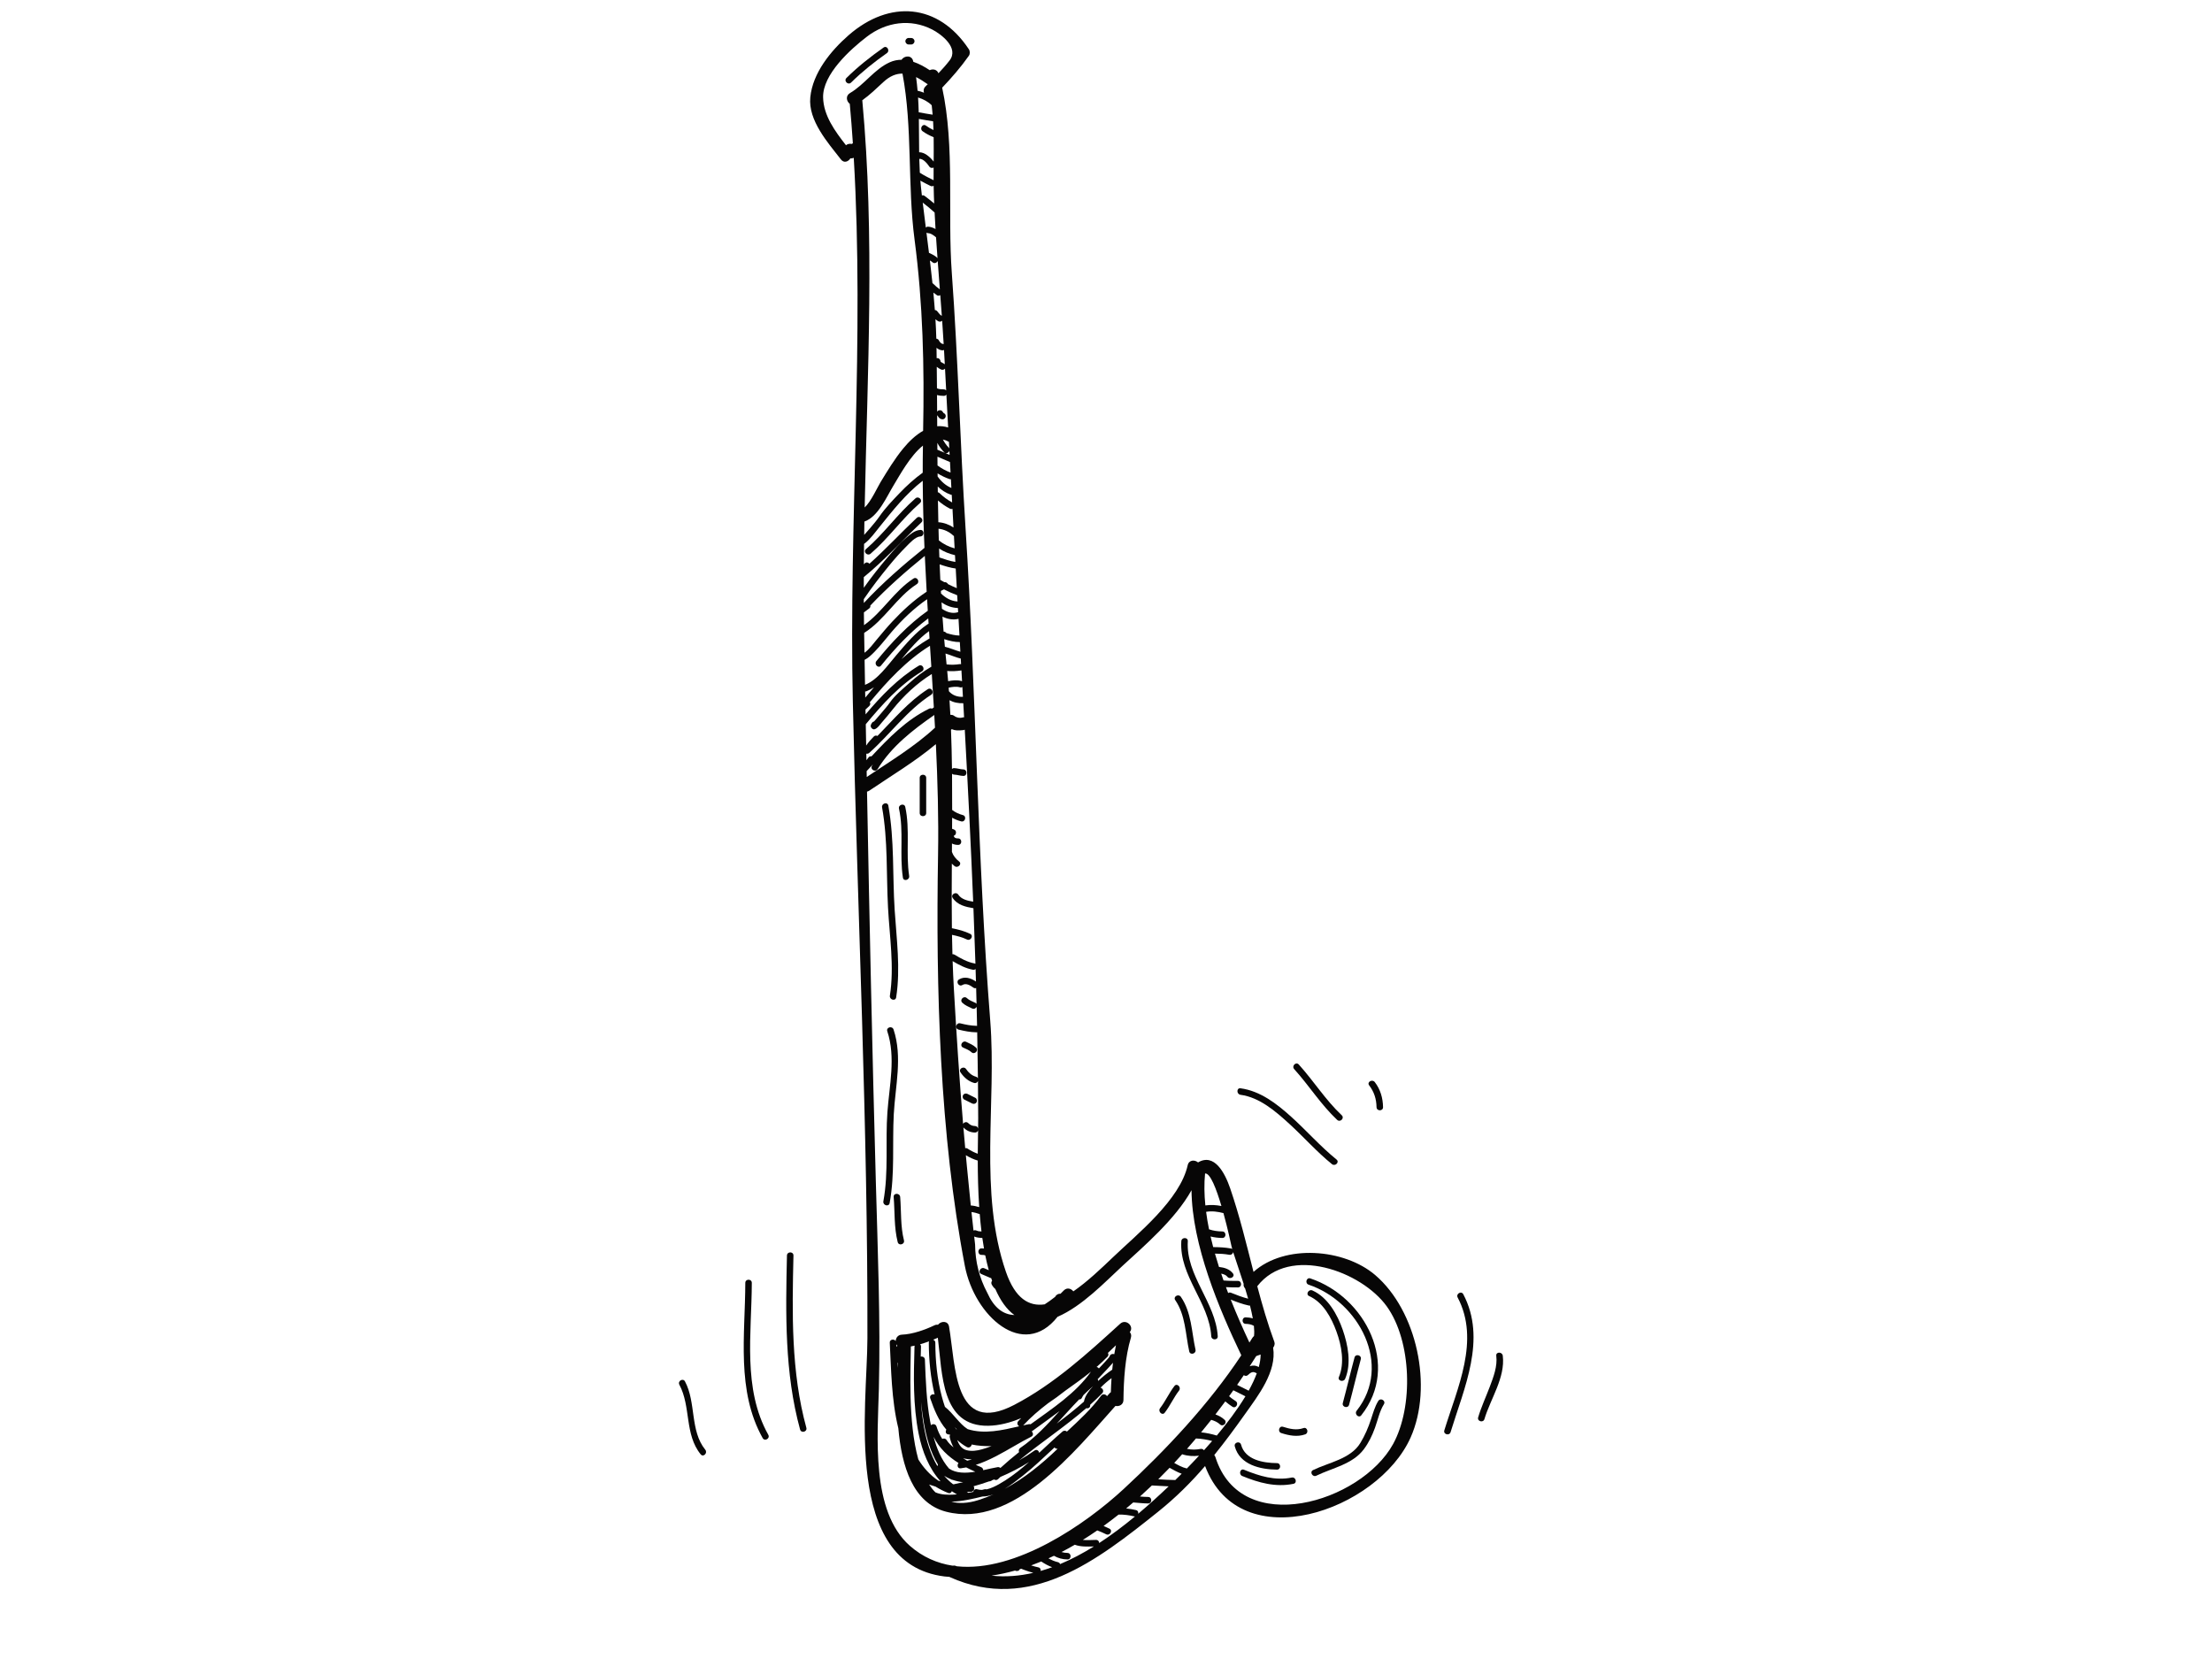 <?xml version="1.0" encoding="utf-8"?>
<!-- Generator: Adobe Illustrator 17.0.0, SVG Export Plug-In . SVG Version: 6.00 Build 0)  -->
<!DOCTYPE svg PUBLIC "-//W3C//DTD SVG 1.1//EN" "http://www.w3.org/Graphics/SVG/1.1/DTD/svg11.dtd">
<svg version="1.1" id="Layer_1" xmlns="http://www.w3.org/2000/svg" xmlns:xlink="http://www.w3.org/1999/xlink" x="0px" y="0px"
	 width="800px" height="600px" viewBox="0 0 800 600" enable-background="new 0 0 800 600" xml:space="preserve">
<g>
	<path fill="#070606" d="M497.354,461.135c-11.22-9.577-32.652-11.293-44-1.138c-2.599-10.155-5.054-20.338-8.461-30.273
		c-1.921-5.589-5.724-12.781-11.602-9.319c-1.176-1.024-3.297-0.96-3.737,0.993c-2.781,12.527-18.038,24.707-26.914,33.188
		c-4.267,4.07-9.317,8.924-14.453,12.451c-0.773-1.017-2.268-1.509-3.438-0.344c-0.388,0.406-0.797,0.808-1.2,1.203
		c-0.736-0.045-1.478,0.251-1.939,1.121c-1.31,1.031-2.568,1.925-3.788,2.716c-5.628,0.825-10.671-2.039-14.037-11.815
		c-9.88-28.726-3.31-61.058-5.648-90.715c-4.679-59.208-5.119-118.757-8.928-178.03c-1.973-30.785-2.716-61.622-4.971-92.386
		c-1.585-21.582,1.145-45.722-3.489-67.077c3.465-3.637,6.742-7.405,9.657-11.544c0.447-0.639,0.427-1.702,0-2.341
		c-10.997-16.659-28.708-17.983-43.481-5.102c-6.486,5.669-13.008,13.652-13.871,22.483c-0.825,8.354,6.408,16.456,11.097,22.489
		c1.1,1.413,2.692,0.774,3.424-0.457c0.104,0.006,0.168,0.065,0.275,0.058c0.34-0.014,0.632-0.107,0.921-0.217
		c3.854,65.455-1.801,131.387-0.333,196.904c1.702,76.572,5.445,153.474,5.273,230.047c-0.051,24.507-8.901,81.554,27.856,86.119
		c0.615,0.076,1.234,0.104,1.853,0.158c0.045,0.027,0.065,0.068,0.111,0.086c28.939,13.026,53.392-6.109,75.338-23.669
		c6.391-5.116,11.898-10.626,16.965-16.511c12.733,33.772,62.56,16.123,74.341-10.334
		C518.355,501.505,512.432,474.017,497.354,461.135z M440.064,519.185c-1.86-0.567-3.747-0.959-5.665-1.162
		c1.245-1.502,2.461-3.008,3.651-4.517c1.162,0.34,2.275,0.798,3.183,1.657c1.1,1.041,2.768-0.619,1.664-1.664
		c-0.979-0.924-2.107-1.516-3.317-1.952c1.217-1.571,2.404-3.142,3.562-4.71c0.791,0.705,1.664,1.32,2.565,1.919
		c1.268,0.846,2.444-1.193,1.189-2.032c-0.818-0.543-1.654-1.1-2.372-1.77c0.515-0.715,1.031-1.431,1.537-2.142
		c1.45,0.729,2.901,1.454,4.352,2.179l0.011,0.004C447.537,509.783,443.831,514.682,440.064,519.185z M451.601,502.959
		L451.601,502.959c-1.393-0.698-2.784-1.393-4.177-2.09c0.825-1.183,1.629-2.359,2.417-3.527c0.422,0.327,1.031,0.409,1.526-0.065
		c0.831-0.801,1.715-1.43,2.812-0.76c0.12,0.076,0.241,0.117,0.358,0.144C453.798,498.693,452.797,500.807,451.601,502.959z
		 M455.248,494.424c-1.12-0.646-2.237-0.671-3.276-0.296c0.808-1.238,1.595-2.465,2.355-3.679c0.632-0.206,1.148-0.392,1.602-0.571
		C455.922,491.305,455.682,492.828,455.248,494.424z M450.535,478.792c0.973,0.018,2.097,0.189,2.953,0.729
		c0.144,1.385,0.172,2.637,0.045,3.681c-0.217,0.172-0.416,0.368-0.581,0.639c-0.344,0.578-0.736,1.138-1.086,1.709
		c-2.238-4.768-4.573-10.021-6.755-15.532c2.131,0.85,4.273,1.661,6.524,2.142c0.158,0.034,0.303,0.031,0.437,0.014
		c0.413,1.612,0.763,3.177,1.028,4.648c-0.832-0.251-1.712-0.368-2.565-0.385C449.019,476.413,449.019,478.764,450.535,478.792z
		 M450.312,465.976c0.378,1.234,0.749,2.479,1.096,3.713c-2.128-0.533-4.17-1.338-6.208-2.152c-0.416-0.165-0.76-0.082-1.007,0.131
		c-0.272-0.715-0.543-1.434-0.811-2.159c1.44,0.089,2.884,0.104,4.331,0.104c1.517,0,1.517-2.352,0-2.355
		c-1.733,0-3.475,0.004-5.202-0.155c-0.292-0.822-0.574-1.647-0.852-2.475c0.911,0.172,1.743,0.495,2.214,1.107
		c0.908,1.186,2.956,0.017,2.032-1.186c-1.2-1.564-3.108-2.131-5.043-2.341c-0.516-1.602-1.004-3.21-1.461-4.823
		c1.736,0.02,3.468,0.106,5.173,0.419c0.743,0.134,1.276-0.364,1.43-0.935c0.87,2.768,2.352,6.958,3.785,11.455
		C449.662,464.962,449.892,465.532,450.312,465.976z M442.065,445.37c-1.64-0.021-3.263-0.237-4.803-0.77
		c-0.433-2.125-0.791-4.239-1.058-6.329c0.017,0,0.034,0,0.055-0.004c2.062-0.354,4.19-0.058,6.219,0.471
		c1.578,5.741,2.733,11.152,2.863,11.767c0.069,0.326,0.179,0.739,0.316,1.21c-0.124-0.086-0.275-0.151-0.457-0.182
		c-2.128-0.392-4.283-0.485-6.439-0.505c-0.337-1.279-0.653-2.558-0.945-3.836c1.379,0.344,2.798,0.512,4.249,0.532
		C443.58,447.746,443.58,445.391,442.065,445.37z M435.828,424.4c1.871-0.213,4.091,5.582,5.917,11.77
		c-1.915-0.375-3.871-0.498-5.813-0.21C435.532,431.973,435.468,428.092,435.828,424.4z M366.867,475.605
		c-4.198-0.148-7.463-2.815-9.783-8.01c-2.912-5.445-4.376-11.276-4.428-17.498c-0.114-0.963-0.22-1.926-0.33-2.884
		c0.946,0.371,1.935,0.478,2.946,0.502c0.179,1.289,0.378,2.568,0.598,3.826c-0.285-0.034-0.581-0.051-0.887-0.051
		c-1.519,0-1.519,2.355,0,2.355c0.505,0,0.946,0.02,1.355,0.186c0.371,1.842,0.794,3.634,1.269,5.352
		c-0.526-0.21-1.048-0.423-1.561-0.67c-1.358-0.66-2.551,1.368-1.186,2.032c1.077,0.522,2.221,0.89,3.294,1.412
		c0.11,0.052,0.22,0.083,0.327,0.103c0.103,0.316,0.213,0.629,0.323,0.942c-0.316,0.368-0.365,0.904-0.131,1.358
		c0.323,0.612,0.763,1.182,1.303,1.622C361.745,470.242,364,473.532,366.867,475.605z M337.08,256.298
		c-0.303-0.144-0.667-0.175-1.049,0.011c-8.178,3.988-14.669,10.626-20.85,17.25c-0.344-0.096-0.725-0.017-1.041,0.348
		c-0.286,0.333-0.536,0.684-0.777,1.041c-0.014-0.794-0.031-1.588-0.044-2.383c0.347,0.08,0.739,0.011,1.072-0.289
		c7.635-6.817,13.672-15.394,22.359-20.998c1.269-0.818,0.089-2.857-1.19-2.032c-7.057,4.555-12.407,10.977-18.223,16.92
		c-0.399-0.209-0.898-0.206-1.314,0.21c-1.038,1.038-1.97,2.08-2.761,3.27c-0.048-2.571-0.096-5.143-0.144-7.718
		c6.003-7.223,12.218-14.17,20.334-19.124c1.293-0.787,0.11-2.823-1.186-2.032c-7.58,4.627-13.559,10.915-19.217,17.594
		c-0.011-0.581-0.021-1.162-0.035-1.739c0.475-0.413,0.924-0.846,1.375-1.296c0.433-0.43,0.423-0.949,0.189-1.351
		c6.308-7.635,13.345-15.226,21.764-20.431c0.161,2.527,0.326,5.05,0.488,7.577c-2.884,1.671-5.501,3.682-7.975,5.916
		c-2.31,2.087-5.215,4.428-6.986,6.989c-0.969,1.399-2.135,2.685-3.228,3.984c-0.626,0.743-1.262,1.482-1.904,2.214
		c-0.203,0.23-0.413,0.457-0.622,0.687c-0.282,0.056-0.55,0.213-0.749,0.52c-0.268,0.413-0.612,0.939-0.409,1.454
		c0.223,0.564,0.797,1.048,1.447,0.822c1.024-0.358,1.826-1.619,2.503-2.396c1.379-1.581,2.719-3.19,4.022-4.83
		c3.843-4.823,8.746-9.44,14.07-12.719c0.255,4.022,0.502,8.048,0.739,12.073C337.52,255.992,337.299,256.146,337.08,256.298z
		 M331.307,27.88c1.265,0.626,2.551,1.431,3.892,2.383c0.117,0.086,0.23,0.096,0.357,0.155c-0.278,0.275-0.56,0.564-0.835,0.835
		c-0.712,0.719-0.808,1.561-0.54,2.283c-0.77-0.31-1.557-0.557-2.327-0.726C331.713,31.167,331.537,29.523,331.307,27.88z
		 M348.675,259.44c-0.096,0-0.165-0.035-0.261-0.024c-1.251,0.398-2.403,0.192-3.469-0.613c-0.347-0.23-0.787-0.306-1.234-0.292
		c-0.092-1.763-0.196-3.523-0.306-5.283c1.485,0.849,3.239,1.169,4.981,1.103C348.479,256.037,348.582,257.735,348.675,259.44z
		 M333.714,170.952c-3.035,2.197-5.792,4.692-8.381,7.402c-2.489,2.606-5.184,5.39-7.226,8.364c-1.059,1.543-2.306,2.977-3.51,4.407
		c-0.663,0.791-1.348,1.56-2.049,2.317c0.024-1.606,0.044-3.211,0.072-4.813c4.957-1.692,8.075-9.025,10.471-12.95
		c2.262-3.706,6.051-10.818,10.702-14.525C333.728,164.424,333.71,167.69,333.714,170.952z M340.431,130.999
		c-0.035-0.027-0.13-0.096-0.144-0.11c-0.017-0.018-0.068-0.076-0.103-0.117c-0.011-0.02-0.021-0.042-0.027-0.062
		c0-0.004,0-0.004,0-0.004c-0.025-0.646-0.52-1.179-1.179-1.179c-0.076,0-0.151,0.007-0.224,0.021
		c-0.017-1.255-0.03-2.51-0.051-3.768c0.605,0.526,1.334,0.884,2.159,0.922c0.199,0.01,0.388-0.049,0.557-0.142
		c0.013,0.279,0.031,0.554,0.044,0.832c0.079,1.451,0.155,2.905,0.234,4.356c-0.072-0.069-0.148-0.134-0.241-0.179
		C341.105,131.394,340.758,131.216,340.431,130.999z M340.173,130.779c-0.007-0.014-0.011-0.018-0.013-0.027l0.003,0.006
		C340.166,130.765,340.166,130.769,340.173,130.779z M340.156,130.731c0,0,0.004,0.011,0.004,0.014h-0.004c0-0.004,0-0.007,0-0.007
		C340.156,130.734,340.156,130.734,340.156,130.731z M345.519,203.233c-1.977-0.316-3.878-0.969-5.779-1.633
		c-0.038-1.069-0.076-2.142-0.11-3.21c1.753,1.134,3.696,1.928,5.754,2.392C345.43,201.599,345.474,202.415,345.519,203.233z
		 M343.191,250c-0.031-0.434-0.065-0.863-0.099-1.296c1.348-0.292,2.785-0.485,4.046-0.131c0.364,0.103,0.674,0.038,0.914-0.12
		c0.069,1.19,0.138,2.379,0.203,3.569C346.344,252.107,344.46,251.492,343.191,250z M342.342,240.281
		c-0.137-1.31-0.265-2.62-0.389-3.926c1.857,0.536,3.682,1.402,5.521,1.828c0.038,0.671,0.076,1.341,0.113,2.011
		c-0.141-0.027-0.289-0.035-0.45-0.011C345.495,240.443,343.917,240.488,342.342,240.281z M335.838,225.574
		c-0.093,0.031-0.186,0.076-0.279,0.138c-4.469,2.984-7.952,7.236-11.42,11.279c-3.122,3.637-6.662,8.848-11.29,10.692
		c-0.055-3.012-0.106-6.023-0.158-9.038c1.364-0.674,2.53-1.836,3.579-2.899c2.241-2.268,4.16-4.847,6.243-7.257
		c3.774-4.369,8.013-8.484,12.788-11.775c0.082,1.393,0.165,2.781,0.248,4.174c-7.126,5.054-13.064,11.413-18.585,18.186
		c-0.952,1.165,0.705,2.839,1.664,1.664c5.123-6.284,10.589-12.255,17.093-17.079C335.759,224.296,335.797,224.935,335.838,225.574z
		 M340.173,113.954c-0.013-0.013-0.035-0.035-0.069-0.062c-0.185-0.161-0.347-0.347-0.501-0.536
		c-0.025-0.028-0.234-0.292-0.062-0.073c-0.1-0.127-0.2-0.258-0.299-0.385c-0.117-0.155-0.237-0.306-0.375-0.444
		c-0.206-0.216-0.482-0.323-0.767-0.337c-0.155-2.101-0.33-4.198-0.526-6.295c0.413,0.33,0.835,0.646,1.279,0.946
		c0.371,0.251,0.853,0.199,1.217-0.027c0.189,2.496,0.375,4.992,0.553,7.488c-0.038-0.027-0.069-0.055-0.111-0.076
		c-0.103-0.055-0.199-0.113-0.299-0.175C340.197,113.969,340.187,113.961,340.173,113.954z M339.908,104.646
		c-0.893-0.619-1.681-1.307-2.451-2.077c-0.073-0.072-0.148-0.13-0.224-0.179c-0.285-2.73-0.594-5.456-0.917-8.182
		c0.336,0.186,0.649,0.385,0.886,0.612c0.705,0.664,1.633,0.227,1.932-0.446C339.386,97.797,339.647,101.221,339.908,104.646z
		 M339.063,93.39c-0.051-0.082-0.113-0.158-0.196-0.234c-0.743-0.701-1.685-1.145-2.589-1.595c-0.096-0.049-0.196-0.083-0.299-0.107
		c-0.299-2.441-0.605-4.878-0.915-7.319c0.165,0.113,0.372,0.192,0.619,0.203c0.997,0.044,2.042,0.787,2.854,1.502
		C338.702,88.357,338.877,90.874,339.063,93.39z M343.907,173.321c0.058,1.049,0.113,2.101,0.168,3.153
		c-2.042-0.842-3.706-2.362-4.971-4.156c-0.006-0.372-0.01-0.746-0.013-1.117c1.344,0.839,2.777,1.53,4.283,2.059
		C343.566,173.328,343.745,173.342,343.907,173.321z M341.404,213.151c1.55,0.801,3.142,1.516,4.778,2.128
		c0.042,0.75,0.082,1.502,0.124,2.252c-2.355-0.12-4.298-1.264-5.971-2.884c-0.018-0.31-0.034-0.622-0.049-0.935
		C340.655,213.518,341.029,213.333,341.404,213.151z M342.271,228.95c-0.234-0.306-0.595-0.529-1.007-0.529
		c-0.144-1.804-0.279-3.606-0.402-5.407c1.797,0.897,3.836,1.286,5.803,0.797c0.113,2.015,0.227,4.029,0.34,6.044
		C345.402,229.827,343.821,229.438,342.271,228.95z M346.526,221.398c-2.08,0.667-4.118-0.027-5.865-1.231
		c-0.048-0.774-0.092-1.548-0.137-2.321c1.736,1.217,3.699,1.98,5.916,2.052C346.471,220.398,346.498,220.9,346.526,221.398z
		 M347.138,232.22c0.028,0.505,0.055,1.014,0.086,1.519c0.037,0.66,0.072,1.32,0.11,1.98c-1.873-0.526-3.712-1.348-5.607-1.819
		c-0.082-0.911-0.165-1.825-0.244-2.739C343.329,231.753,345.227,232.23,347.138,232.22z M342.865,211.26
		c-0.237-0.453-0.749-0.801-1.33-0.705c-0.489-0.268-0.973-0.543-1.455-0.825c-0.089-1.877-0.172-3.747-0.244-5.62
		c1.907,0.65,3.819,1.238,5.813,1.509c0.131,2.366,0.258,4.727,0.389,7.089C344.959,212.271,343.903,211.786,342.865,211.26z
		 M339.145,175.954c1.338,1.286,2.905,2.31,4.7,2.953c0.127,0.048,0.247,0.065,0.364,0.069c0.049,0.911,0.096,1.825,0.145,2.736
		c-1.668-0.904-3.187-2.025-4.545-3.358c-0.199-0.196-0.419-0.299-0.636-0.33C339.163,177.333,339.152,176.645,339.145,175.954z
		 M343.779,170.908c-1.691-0.622-3.272-1.495-4.716-2.565c-0.011-1.059-0.018-2.118-0.024-3.177
		c1.523,0.619,3.025,1.296,4.538,1.939C343.646,168.374,343.71,169.639,343.779,170.908z M340.861,124.347
		c-0.151-0.007-0.385-0.12-0.633-0.34c-0.303-0.275-0.515-0.598-0.705-0.96c-0.175-0.337-0.526-0.529-0.89-0.567
		c-0.065-2.348-0.169-4.696-0.31-7.038c0.296,0.292,0.636,0.551,1,0.743c0.478,0.251,1.055,0.182,1.423-0.189
		c0.2,2.815,0.382,5.631,0.547,8.446C341.16,124.388,341.012,124.354,340.861,124.347z M337.646,65.176
		c-1.688-0.842-3.389-1.685-4.978-2.706c-0.096-1.671-0.158-3.338-0.199-5.005c1.395-0.162,2.853,1.657,3.61,2.754
		c0.406,0.588,1.072,0.629,1.574,0.382C337.643,62.127,337.639,63.654,337.646,65.176z M336.502,67.232
		c0.43,0.213,0.842,0.155,1.162-0.045c0.017,1.231,0.041,2.461,0.086,3.693c0.034,0.904,0.072,1.812,0.113,2.716
		c-1.128-0.949-2.29-1.86-3.469-2.746c-0.347-0.265-0.691-0.275-0.98-0.148c-0.096-0.867-0.199-1.733-0.292-2.603
		c-0.103-0.921-0.185-1.842-0.261-2.763C334.051,66.009,335.278,66.62,336.502,67.232z M338.015,76.862
		c0.103,1.99,0.213,3.981,0.333,5.971c-0.835-0.475-1.739-0.808-2.664-0.849c-0.378-0.017-0.66,0.117-0.849,0.327
		c-0.382-3.008-0.76-6.02-1.117-9.034C335.203,74.41,336.646,75.596,338.015,76.862z M335.143,214
		c-4.609,3.022-8.694,6.81-12.482,10.86c-1.963,2.1-3.771,4.317-5.624,6.511c-1.038,1.227-2.647,3.506-4.387,4.702
		c-0.041-2.389-0.079-4.782-0.117-7.171c7.405-4.672,11.682-12.881,19.035-17.636c1.272-0.818,0.093-2.857-1.186-2.032
		c-6.965,4.504-11.2,12.115-17.893,16.866c0-0.065-0.004-0.127-0.004-0.192c-0.02-1.475-0.027-2.95-0.042-4.424
		c0.021-0.018,0.045-0.027,0.065-0.045c0.605-0.502,1.276-0.908,1.881-1.41c0.367-0.302,0.453-0.674,0.367-1.007
		c6.12-6.481,12.802-12.362,19.719-17.973C334.673,205.368,334.9,209.685,335.143,214z M312.936,252.292
		c-0.014-0.742-0.028-1.485-0.042-2.228c0.155,0.014,0.323-0.006,0.506-0.079c0.948-0.368,1.839-0.853,2.688-1.417
		C315.016,249.804,313.964,251.048,312.936,252.292z M336.007,228.26c0.058,0.88,0.113,1.76,0.168,2.64
		c-3.62,2.114-6.988,4.669-10.162,7.49C329.066,234.757,332.174,231.017,336.007,228.26z M347.716,242.461
		c0.075,1.302,0.148,2.606,0.22,3.912c-0.055-0.024-0.11-0.051-0.172-0.068c-1.536-0.434-3.238-0.268-4.857,0.048
		c-0.1-1.231-0.213-2.458-0.334-3.685C344.264,242.825,345.959,242.732,347.716,242.461z M339.537,195.412
		c-0.042-1.395-0.08-2.791-0.113-4.183c1.956,0.179,3.898,1.1,5.311,2.441c0.089,0.082,0.178,0.144,0.271,0.192
		c0.082,1.486,0.162,2.97,0.244,4.459C343.157,197.753,341.218,196.818,339.537,195.412z M339.366,188.867
		c-0.058-2.62-0.107-5.243-0.148-7.862c1.326,1.151,2.781,2.159,4.345,2.963c0.326,0.168,0.643,0.172,0.917,0.079
		c0.12,2.241,0.241,4.479,0.361,6.721C343.215,189.685,341.304,189.004,339.366,188.867z M339.018,162.643
		c-0.006-0.818-0.01-1.64-0.017-2.458c0.646,1.217,1.478,2.372,2.441,3.359c0.12,0.12,0.247,0.206,0.378,0.265
		C340.892,163.406,339.96,163.011,339.018,162.643z M341.882,163.833c0.612,0.223,1.262-0.193,1.481-0.767
		c0.024,0.482,0.052,0.962,0.076,1.444C342.92,164.286,342.401,164.06,341.882,163.833z M338.791,132.662
		c0.427,0.372,0.946,0.674,1.475,0.938c0.526,0.262,1.148,0.173,1.512-0.285c0.138,2.633,0.279,5.267,0.42,7.904
		c-0.189-0.234-0.478-0.392-0.866-0.396c-0.613-0.007-1.733-0.017-2.465-0.385C338.842,137.851,338.819,135.258,338.791,132.662z
		 M333.676,47.462c1.237,0.897,2.592,1.585,3.991,2.173c0.045,2.929,0.028,5.861,0.004,8.797c-1.317-1.688-3.286-3.383-5.249-3.369
		c-0.062-4.026-0.037-8.044-0.103-12.06c1.709,0.32,3.431,0.595,5.149,0.866c0.062,1.052,0.103,2.104,0.138,3.16
		c-0.953-0.454-1.874-0.969-2.74-1.599C333.635,44.537,332.459,46.582,333.676,47.462z M332.267,40.61
		c-0.049-1.781-0.12-3.561-0.234-5.342c1.835,0.529,3.747,1.585,4.93,2.806c0.134,1.131,0.247,2.266,0.34,3.4
		C335.618,41.209,333.937,40.937,332.267,40.61z M330.764,86.663c3.035,23.118,3.561,45.901,3.094,69.146
		c-2.695,1.517-5.125,3.871-7.226,6.422c-3.101,3.775-5.649,8.014-8.192,12.184c-0.939,1.526-3.469,7.051-5.717,9.124
		c1.007-49.122,3.685-98.233-0.863-147.276c2.733-1.95,5.136-4.274,7.615-6.58c2.379-2.214,4.644-3.077,6.92-3.067
		C330.094,46.19,328.152,66.864,330.764,86.663z M312.499,196.694c0.111-0.065,0.217-0.134,0.313-0.21
		c1.994-1.574,3.603-3.84,5.187-5.803c4.826-5.985,9.615-12.077,15.717-16.804c0.051,8.106,0.289,16.195,0.633,24.271
		c-7.721,6.195-15.185,12.692-21.937,19.939c-0.004-0.46-0.01-0.921-0.013-1.385c2.856-4.229,5.999-8.289,9.237-12.229
		c1.959-2.382,4.002-4.709,6.198-6.882c1.193-1.179,3.19-3.482,5.022-3.579c1.513-0.075,1.52-2.43,0-2.355
		c-1.983,0.104-3.665,1.564-5.102,2.799c-2.471,2.125-4.634,4.627-6.738,7.102c-3.008,3.544-5.91,7.229-8.618,11.028
		c0-1.286,0-2.575,0.003-3.86c7.422-6.051,13.854-13.204,20.815-19.768c1.107-1.041-0.56-2.702-1.664-1.664
		c-5.779,5.449-11.194,11.304-17.113,16.597c-0.399-0.495-1.145-0.715-1.715-0.12c-0.1,0.107-0.196,0.22-0.296,0.327
		C312.448,201.63,312.468,199.163,312.499,196.694z M317.25,262.881C317.226,262.943,317.216,262.946,317.25,262.881L317.25,262.881
		z M346.87,311.563c-1.169-0.918-2.118-2.087-2.599-3.451c0.007-1.015,0.014-2.028,0.021-3.043c0.67,0.361,1.471,0.492,2.217,0.502
		c1.519,0.021,1.516-2.334,0-2.354c-0.351-0.004-0.475-0.011-0.801-0.096c-0.24-0.062-0.384-0.168-0.484-0.265
		c-0.062-0.058-0.189-0.251-0.227-0.361c-0.031-0.082-0.052-0.155-0.069-0.223c0.966-0.23,1.214-1.898,0.011-2.307
		c-0.206-0.068-0.409-0.144-0.609-0.227c0.011-1.333,0.014-2.668,0.021-3.998c1.017,0.575,2.111,1.015,3.259,1.317
		c1.468,0.388,2.09-1.884,0.625-2.269c-1.419-0.375-2.73-0.969-3.874-1.853c0.014-4.369,0-8.739-0.044-13.104
		c0.186,0.185,0.444,0.313,0.78,0.323c1.114,0.031,2.18,0.44,3.297,0.471c1.519,0.041,1.512-2.314,0-2.355
		c-1.11-0.027-2.18-0.44-3.297-0.471c-0.351-0.007-0.615,0.113-0.804,0.303c-0.062-4.714-0.165-9.427-0.351-14.136
		c0.089-0.083,0.179-0.175,0.268-0.265c1.252,0.55,2.287,0.553,4.205,0.347c0.186-0.018,0.337-0.103,0.506-0.155
		c1.141,20.712,2.204,41.459,3.042,62.206c-2.021-0.327-4.245-0.819-5.377-2.527c-0.835-1.262-2.874-0.083-2.031,1.186
		c1.698,2.565,4.647,3.228,7.501,3.713c0.268,6.693,0.509,13.386,0.722,20.079c-0.092-0.044-0.189-0.079-0.306-0.103
		c-2.668-0.502-4.947-1.795-7.25-3.177c-0.268-0.158-0.529-0.196-0.763-0.155c-0.069-2.337-0.12-4.675-0.158-7.013
		c1.846,0.385,3.675,0.843,5.384,1.671c1.358,0.657,2.551-1.371,1.186-2.031c-2.042-0.991-4.183-1.554-6.401-2.004
		c-0.069-0.014-0.138-0.017-0.206-0.02c-0.103-7.783-0.076-15.574-0.021-23.36c0.303,0.309,0.622,0.601,0.966,0.869
		C346.385,314.155,348.063,312.501,346.87,311.563z M351.844,350.715c0.402,0.08,0.739-0.037,0.993-0.247
		c0.045,1.505,0.089,3.008,0.131,4.514c-1.819-1.241-4.077-1.987-6.112-0.767c-1.299,0.78-0.117,2.815,1.19,2.032
		c1.361-0.818,2.863,0.127,3.988,0.942c0.36,0.258,0.711,0.265,1.004,0.127c0.051,1.915,0.103,3.83,0.151,5.745
		c-0.096-0.145-0.237-0.275-0.436-0.372c-1.041-0.512-2.204-0.887-3.056-1.702c-1.1-1.045-2.767,0.615-1.664,1.664
		c1.024,0.977,2.282,1.458,3.531,2.07c0.712,0.347,1.375-0.048,1.653-0.595c0.056,2.304,0.111,4.607,0.158,6.907
		c-0.086-0.021-0.175-0.031-0.275-0.034c-1.969-0.031-3.898-0.429-5.806-0.897c-1.474-0.365-2.1,1.907-0.625,2.268
		c2.104,0.516,4.259,0.949,6.431,0.984c0.117,0.004,0.224-0.014,0.32-0.038c0.113,5.569,0.199,11.138,0.261,16.704
		c-0.12-0.279-0.358-0.516-0.739-0.619c-1.517-0.42-2.661-1.478-3.534-2.757c-0.849-1.245-2.887-0.069-2.031,1.189
		c1.22,1.788,2.815,3.248,4.94,3.836c0.688,0.189,1.186-0.213,1.375-0.732c0.045,4.507,0.08,9.007,0.089,13.507
		c0,1.004-0.017,2.266-0.041,3.74c-0.096-0.495-0.465-0.928-1.111-0.939c-1.007-0.017-1.746-0.371-2.461-1.069
		c-0.646-0.629-1.495-0.296-1.85,0.299c-1.357-16.306-2.409-32.635-3.341-48.971c-0.189-3.301-0.327-6.6-0.44-9.901
		C346.839,348.966,349.184,350.213,351.844,350.715z M348.503,407.84c1.159,1.131,2.499,1.729,4.125,1.757
		c0.633,0.011,0.997-0.389,1.104-0.862c-0.042,2.385-0.093,5.29-0.11,8.532c-1.3-0.464-2.527-1.097-3.696-1.86
		c-0.296-0.196-0.588-0.227-0.843-0.161c-0.227-2.496-0.446-4.995-0.656-7.491C348.451,407.782,348.472,407.813,348.503,407.84z
		 M353.618,419.742c0.01,5.123,0.13,10.922,0.529,16.832c-0.997-0.299-2.004-0.533-3.049-0.598
		c-0.495-4.785-0.963-9.578-1.427-14.37c-0.12-1.265-0.234-2.534-0.354-3.803C350.668,418.621,352.109,419.285,353.618,419.742z
		 M354.333,439.099c0.172,2.094,0.378,4.194,0.633,6.275c-0.605-0.014-1.217-0.073-1.743-0.313
		c-0.382-0.175-0.801-0.189-1.145-0.017c-0.251-2.228-0.495-4.459-0.729-6.69C352.37,438.464,353.357,438.773,354.333,439.099z
		 M343.315,162.176c-0.051-0.103-0.117-0.203-0.21-0.296c-0.842-0.862-1.537-1.863-2.097-2.929c0.715,0.158,1.44,0.434,2.183,0.846
		C343.233,160.591,343.274,161.381,343.315,162.176z M338.957,154.156c-0.007-1.331-0.018-2.664-0.025-3.995
		c0.045,0.072,0.096,0.141,0.155,0.203c0.02,0.02,0.069,0.075,0.096,0.11c0.017,0.027,0.038,0.055,0.055,0.086
		c0.069,0.103,0.127,0.206,0.199,0.303c0.368,0.488,0.805,0.756,1.424,0.787c0.639,0.031,1.176-0.557,1.176-1.176
		c0-0.515-0.32-0.917-0.76-1.086c-0.158-0.244-0.326-0.477-0.526-0.687c-0.444-0.464-1.217-0.447-1.664,0
		c-0.062,0.062-0.117,0.134-0.161,0.206c-0.014-2.011-0.027-4.022-0.042-6.037c0.78,0.217,1.629,0.296,2.448,0.306
		c0.446,0.007,0.76-0.196,0.941-0.484c0.213,3.97,0.423,7.941,0.633,11.912C341.552,154.183,340.235,154.049,338.957,154.156z
		 M307.398,33.67c-1.667,0.983-1.251,3.001-0.062,3.891c0.434,4.745,0.805,9.496,1.117,14.246c-0.127,0.089-0.254,0.161-0.378,0.251
		c-0.753-0.155-1.571-0.02-2.114,0.471c-3.974-5.087-8.14-10.736-8.275-17.322c-0.172-8.337,9.918-17.413,15.848-21.95
		c6.975-5.339,15.786-6.6,23.621-2.578c3.208,1.647,9.832,6.621,6.25,11.217c-1.234,1.602-2.596,3.115-3.995,4.593
		c-0.567-1.406-2.056-1.654-3.163-1.107c-1.846-1.224-3.847-2.337-5.941-3.035c-0.013-0.086-0.034-0.172-0.051-0.258
		c-0.498-2.245-3.228-2.015-4.18-0.478c-1.431,0.004-2.881,0.275-4.318,0.928C316.178,25.075,312.665,30.586,307.398,33.67z
		 M313.435,278.88c0.006-0.007,0.01-0.011,0.017-0.013c0.753-0.805,1.506-1.619,2.262-2.434c-0.113,0.182-0.234,0.353-0.347,0.536
		c-0.794,1.3,1.241,2.479,2.035,1.19c5.04-8.22,12.682-14.13,20.493-19.571c0.089,1.53,0.175,3.063,0.258,4.592
		c-7.322,6.803-16.484,12.338-24.676,17.822C313.462,280.297,313.448,279.585,313.435,278.88z M346.048,566.465
		c-0.062-0.024-0.113-0.045-0.179-0.069c-0.491-0.22-0.959-0.227-1.399-0.155c-5.521-0.855-10.754-3.083-15.405-7.178
		c-14.192-12.503-11.63-39.881-11.207-56.768c0.612-25.013-0.416-49.912-1.1-74.922c-1.289-47.011-2.299-94.046-3.187-141.071
		c0.261-0.062,0.529-0.151,0.798-0.334c7.783-5.287,16.632-10.564,24.109-16.844c0.625,13.3,1.014,26.636,0.784,40.049
		c-0.829,48.332,0.602,101.08,9.695,148.662c3.462,18.12,21.125,34.099,33.525,18.399c8.921-3.816,17.344-12.764,23.439-18.375
		c7.563-6.969,19.186-16.876,25.006-27.409c0.193,19.825,9.949,42.848,18.007,59.703c-11.727,17.705-27.169,34.127-42.522,48.341
		C392.712,551.184,367.383,568.74,346.048,566.465z M429.245,531.1c-0.018-0.006-0.031-0.013-0.049-0.017
		c-1.65-0.371-3.08-1.19-4.527-1.997c0.973-1.039,1.935-2.083,2.884-3.135c2.001,0.667,4.026,0.777,6.089,0.522
		C432.081,528.161,430.596,529.718,429.245,531.1z M425.055,535.274c-2.056-0.02-4.105-0.148-6.158-0.265
		c1.389-1.368,2.754-2.757,4.102-4.16c1.433,0.78,2.832,1.609,4.369,2.145C426.502,533.864,425.722,534.628,425.055,535.274z
		 M410.213,548.413c0.093,0.024,0.179,0.034,0.265,0.038c-4.108,3.4-8.436,6.679-12.939,9.615c-0.014-0.577-0.389-1.141-1.135-1.138
		c-1.564,0.013-3.214,0.165-4.789,0c1.76-1.093,3.5-2.238,5.225-3.431c1.09,0.409,2.159,0.873,3.208,1.388
		c1.355,0.667,2.547-1.361,1.186-2.031c-0.691-0.341-1.396-0.667-2.104-0.973c1.829-1.32,3.641-2.692,5.425-4.112
		C406.477,547.719,408.429,548,410.213,548.413z M375.534,566.856c-0.884-0.189-1.754-0.433-2.609-0.705
		c1.22-0.443,2.437-0.917,3.647-1.419c1.245,0.825,2.558,1.561,3.95,2.069c-1.382,0.502-2.775,0.956-4.174,1.355
		C376.466,567.606,376.245,567.008,375.534,566.856z M382.595,564.973c-1.196-0.272-2.324-0.77-3.4-1.378
		c0.663-0.299,1.324-0.606,1.98-0.922c1.502,0.87,3.118,1.293,4.875,1.317c1.517,0.024,1.517-2.33,0-2.352
		c-0.763-0.013-1.464-0.117-2.138-0.323c1.609-0.831,3.208-1.712,4.796-2.637c2.159,0.794,4.572,0.667,6.902,0.619
		c-3.96,2.465-8.044,4.638-12.221,6.381C383.289,565.351,383.042,565.076,382.595,564.973z M358.6,569.854
		c2.857-0.433,5.693-1.055,8.508-1.839c0.598,0.334,1.457,0.168,1.695-0.495c0.182-0.051,0.361-0.107,0.54-0.162
		c0.409,0.158,0.815,0.32,1.22,0.475c1.035,0.389,2.08,0.725,3.146,1.004C368.744,569.985,363.691,570.401,358.6,569.854z
		 M411.644,547.474c0.127-0.55-0.093-1.165-0.805-1.331c-1.158-0.268-2.352-0.474-3.551-0.591c0.86-0.715,1.712-1.437,2.558-2.169
		c1.795,0.13,3.586,0.347,5.387,0.364c1.52,0.018,1.517-2.334,0-2.352c-0.983-0.01-1.963-0.079-2.942-0.161
		c1.457-1.307,2.891-2.64,4.311-3.995c2.021,0.093,4.043,0.237,6.064,0.32C419.231,540.823,415.542,544.195,411.644,547.474z
		 M435.433,524.51c-0.255-0.351-0.677-0.588-1.214-0.488c-1.688,0.313-3.307,0.329-4.923-0.027c1.1-1.245,2.183-2.496,3.248-3.755
		c1.99,0.087,3.929,0.403,5.848,0.915C437.396,522.31,436.406,523.431,435.433,524.51z M503.83,522.262
		c-11.64,21.173-54.949,34.222-64.245,4.751c-0.103-0.313-0.261-0.557-0.429-0.781c3.84-4.727,7.484-9.677,11.145-14.841
		c4.713-6.638,11.52-15.339,10.145-23.985c0.467-0.584,0.698-1.402,0.447-2.083c-2.441-6.631-4.393-13.373-6.184-20.146
		c11.712-15.06,37.757-5.349,46.843,7.295C510.599,485.086,511.211,508.828,503.83,522.262z"/>
	<path fill="#070606" d="M408.601,481.772c1.726-2.021-1.341-4.957-3.468-3.032c-11.877,10.805-23.968,21.868-38.3,29.345
		c-21.984,11.461-21.166-14.277-23.6-28.32c-0.378-2.169-2.901-2.045-3.995-0.663c-0.409-0.038-0.825-0.007-1.265,0.206
		c-3.438,1.647-7.948,3.245-11.802,3.389c-1.45,0.058-2.19,1.183-2.224,2.307c-0.584-0.853-2.221-0.657-2.149,0.612
		c0.502,9.237,0.575,20.716,3.094,30.923c1.227,13.847,5.287,27.065,17.24,30.18c24.202,6.291,46.726-22.033,61.288-38.248
		c1.303,0.285,2.874-0.413,2.894-2.145c0.083-7.357,0.582-15.463,2.695-22.551C409.262,482.938,409.031,482.267,408.601,481.772z
		 M382.189,514.868c2.708-2.912,5.339-5.906,8.109-8.756c0.389,0.045,0.781-0.117,1-0.601c0.162-0.351,0.368-0.684,0.595-1.007
		c1.107-1.093,2.242-2.152,3.417-3.173c-1.409,1.537-2.915,3.472-3.293,5.59C388.862,509.714,385.551,512.323,382.189,514.868z
		 M381.378,523.493c0.272,0.336,0.705,0.546,1.142,0.464c-5.875,5.641-12.187,10.76-19.149,14.507
		c2.444-1.488,4.7-3.307,6.542-4.747C373.953,530.547,377.624,526.972,381.378,523.493z M370.054,530.589
		c-2.746,2.29-5.631,4.438-8.756,6.188c-1.341,0.753-2.901,1.523-4.497,1.877c-0.206-0.082-0.447-0.107-0.718-0.038
		c-0.32,0.079-0.639,0.155-0.956,0.23c-0.577,0.004-1.151-0.065-1.715-0.23c-0.787-0.237-1.327,0.32-1.43,0.946
		c-0.609,0.127-1.221,0.241-1.833,0.351c-0.124-0.144-0.282-0.268-0.495-0.351c0.519-0.004,1.038-0.014,1.561-0.048
		c1.1-0.069,1.399-1.341,0.89-1.987c1.867-0.515,3.713-1.096,5.539-1.746c0.158-0.024,0.316-0.049,0.474-0.076
		c0.292-0.044,0.502-0.172,0.64-0.337c0.268-0.1,0.532-0.199,0.797-0.299c0.416,0.275,0.977,0.32,1.437-0.134
		c0.268-0.268,0.544-0.52,0.815-0.781c3.599-1.523,7.078-3.317,10.378-5.397C371.484,529.375,370.776,529.987,370.054,530.589z
		 M338.303,539.722c-0.836-0.828-1.592-1.777-2.282-2.822c0.784,0.265,1.567,0.519,2.358,0.76c1.382,0.87,2.884,1.636,4.524,2.283
		c0.667,0.261,1.148-0.106,1.334-0.629c0.591,0.409,1.206,0.791,1.849,1.148c-0.329,0.027-0.656,0.058-0.986,0.079
		C342.92,540.675,340.348,540.63,338.303,539.722z M341.476,533.734c0.736,0.484,1.523,0.886,2.344,1.217
		c0.223,0.168,0.46,0.248,0.694,0.258c1.214,0.416,2.492,0.695,3.802,0.856c-1.017,0.241-2.038,0.464-3.063,0.667
		c-0.103,0.021-0.193,0.052-0.275,0.089c-0.11-0.017-0.223-0.037-0.333-0.055C343.474,535.865,342.421,534.844,341.476,533.734z
		 M378.996,507.548c2.131-1.417,4.231-2.963,6.291-4.586c3.149-2.237,6.301-4.472,9.299-6.895
		c-5.566,7.886-14.063,13.369-21.867,19.048c-0.189-0.062-0.399-0.086-0.633-0.038c-0.677,0.138-1.358,0.289-2.038,0.44
		C372.773,512.557,375.819,509.975,378.996,507.548z M347.451,531.042c0.67-0.089,1.333-0.203,1.99-0.336
		c1.073,0.557,2.169,1.076,3.287,1.561c-3.465,0.557-6.962,0.622-9.512-1.162c-2.794-3.197-4.452-7.291-5.569-11.468
		c1.997,4.074,5.225,7.106,9.01,9.481C346.045,529.842,346.299,531.19,347.451,531.042z M349.682,523.349
		c0.849,0.464,1.636-0.196,1.753-0.925c2.317,0.498,4.754,0.626,7.172,0.577c-1.148,0.44-2.314,0.846-3.507,1.176
		c-1.812,0.502-3.734,0.781-5.576,0.286c-1.791-0.478-2.75-2.015-3.32-3.662C347.245,521.781,348.393,522.647,349.682,523.349z
		 M348.314,527.412c1.031,0.237,2.097,0.371,3.179,0.42c-0.56,0.165-1.124,0.309-1.691,0.437
		C349.297,527.993,348.798,527.708,348.314,527.412z M345.849,516.895c-0.2-0.258-0.392-0.522-0.578-0.793
		c0.261,0.289,0.526,0.567,0.801,0.835C345.997,516.924,345.921,516.909,345.849,516.895z M336.433,505.699
		c1.357,4.015,3.056,8.161,5.83,11.369c-0.392,0.625-0.279,1.536,0.639,1.691c0.254,0.044,0.506,0.086,0.76,0.131
		c-0.172,0.244-0.254,0.56-0.172,0.931c0.327,1.464,0.798,2.657,1.382,3.616c-0.953-0.68-1.809-1.547-2.527-2.64
		c-0.392-0.601-1.059-0.646-1.561-0.395c-0.873-1.355-1.588-2.843-2.083-4.5c-0.299-0.997-1.461-1.017-2.021-0.46
		c-0.096-0.478-0.189-0.952-0.275-1.423c-1.361-7.343-1.605-14.841-1.897-22.284c-0.038-0.884-0.856-1.248-1.516-1.1
		c0.031-1.203,0.069-2.406,0.103-3.606c0.011-0.378-0.127-0.66-0.34-0.849c1.107-0.317,2.2-0.677,3.272-1.076
		c-0.068,0.144-0.11,0.316-0.11,0.513c0.02,6.277,0.643,12.613,2.101,18.732C337.203,504.032,336.072,504.64,336.433,505.699z
		 M334.137,514.644c0.887,5.012,2.297,10.489,5.056,14.982c-0.024,0.103-0.03,0.209-0.017,0.323
		c-0.075,0.075-0.137,0.161-0.192,0.251c-2.468-4.194-3.912-9.134-4.789-13.944c-0.557-3.056-0.898-6.143-1.097-9.241
		C333.359,509.566,333.69,512.111,334.137,514.644z M361.81,530.912c-0.254-0.23-0.601-0.368-1.021-0.299
		c-1.523,0.247-3.307,0.691-5.184,1.097c-0.027-0.447-0.268-0.891-0.78-1.097c-0.643-0.261-1.283-0.536-1.919-0.822
		c2.465-0.798,4.837-1.86,7.157-3.053c0.144-0.048,0.265-0.11,0.365-0.189c4.252-2.214,8.347-4.826,12.564-6.968
		c0.849-0.43,0.695-1.393,0.127-1.877c3.31-2.454,6.759-4.847,10.097-7.374c-4.39,4.84-8.808,9.646-14.236,13.342
		c-0.567,0.382-0.629,1.007-0.42,1.502C366.252,527.013,363.99,528.911,361.81,530.912z M397.154,499.453
		c0.031-0.227-0.027-0.457-0.155-0.66c0.484-0.513,0.969-1.024,1.454-1.54c1.341-1.417,2.695-2.826,3.981-4.294
		c0.031-0.034,0.062-0.072,0.096-0.11c-0.103,0.839-0.196,1.678-0.278,2.516C400.444,496.579,398.732,497.95,397.154,499.453z
		 M402.988,489.768c-0.825-0.333-1.973,0.275-1.599,1.338c-0.251-0.715,0.224-0.812-0.433-0.027c-0.437,0.519-0.9,1.021-1.358,1.519
		c-0.715,0.78-1.443,1.554-2.173,2.324c-0.185-0.272-0.495-0.471-0.831-0.533c1.361-1.179,2.681-2.403,3.939-3.703
		c0.427-0.444,0.403-0.977,0.158-1.386c0.993-0.946,1.966-1.87,2.908-2.768C403.369,487.599,403.17,488.679,402.988,489.768z
		 M339.18,483.807c1.643,13.002,1.183,32.122,18.23,31.837c3.967-0.069,7.962-1.096,11.922-2.778
		c-0.358,0.364-0.715,0.725-1.062,1.103c-0.608,0.667-0.261,1.526,0.334,1.873c-6.181,1.417-12.534,2.946-18.629,1.024
		c-3.063-1.945-5.16-5.651-8.23-8.068c-0.433-1.264-0.808-2.533-1.138-3.774c-1.681-6.298-2.314-12.905-2.334-19.409
		c-0.004-0.591-0.361-0.949-0.801-1.079C338.052,484.303,338.623,484.059,339.18,483.807z M329.417,486.953
		c0.46-0.082,0.924-0.175,1.388-0.278c-0.034,0.11-0.062,0.223-0.065,0.354c-0.303,10.516-0.578,21.118,1.499,31.489
		c1.268,6.346,3.723,12.569,7.927,17.216c-0.265-0.075-0.529-0.151-0.794-0.23c-3.001-2.004-5.373-4.658-7.247-7.683
		C328.327,514.204,329.358,495.421,329.417,486.953z M324.645,492.914c-0.017,0.567-0.034,1.152-0.051,1.743
		c-0.031-0.578-0.058-1.155-0.089-1.729C324.552,492.921,324.597,492.925,324.645,492.914z M324.229,487.111
		c-0.018-0.313-0.035-0.626-0.049-0.938c0.089,0.192,0.21,0.367,0.354,0.522C324.432,486.833,324.329,486.973,324.229,487.111z
		 M344.064,543.105c3.94-0.106,8.123-1.093,11.252-1.873c1.327-0.011,2.664-0.296,3.984-0.767c-1.795,0.791-3.63,1.488-5.514,2.08
		C349.995,543.731,346.784,543.837,344.064,543.105z M401.434,503.756c-0.358,0.392-0.715,0.788-1.077,1.186
		c-0.357-0.684-1.529-0.993-2.145-0.151c-3.534,4.851-7.959,8.887-12.335,12.96c-0.423-0.354-1.069-0.474-1.602-0.017
		c-2.899,2.472-5.645,5.109-8.437,7.7c-0.127-0.756-0.89-1.388-1.681-0.824c-1.798,1.282-3.662,2.461-5.57,3.554
		c7.931-6.477,16.54-12.146,24.271-18.863c0.681,0.165,1.478-0.196,1.426-1.089c-0.003-0.056,0-0.107,0-0.158
		c1.495-1.348,2.953-2.737,4.363-4.187c0.732-0.757,0.158-1.788-0.619-1.988c1.224-1.255,2.561-2.406,3.97-3.455
		c-0.113,1.709-0.196,3.414-0.24,5.095C401.65,503.599,401.53,503.643,401.434,503.756z"/>
	<path fill="#070606" d="M319.557,17.189c-4.751,3.338-9.286,6.92-13.421,11.008c-1.079,1.069,0.588,2.732,1.667,1.664
		c3.988-3.947,8.354-7.412,12.94-10.643C321.973,18.354,320.801,16.313,319.557,17.189z"/>
	<path fill="#070606" d="M328.623,16.085c0.313,0,0.625,0,0.942,0c0.639,0,1.176-0.536,1.176-1.176c0-0.643-0.537-1.179-1.176-1.179
		c-0.317,0-0.629,0-0.942,0c-0.643,0-1.176,0.536-1.176,1.179C327.447,15.549,327.98,16.085,328.623,16.085z"/>
	<path fill="#070606" d="M314.861,200.259c6.491-5.596,11.427-12.726,17.886-18.357c1.148-1-0.522-2.657-1.664-1.664
		c-6.46,5.631-11.396,12.761-17.886,18.357C312.046,199.585,313.72,201.243,314.861,200.259z"/>
	<path fill="#070606" d="M321.84,360.097c-0.234,1.481,2.035,2.121,2.269,0.625c1.633-10.409,0.127-21.228-0.544-31.668
		c-0.808-12.576-0.048-25.223-2.283-37.681c-0.265-1.492-2.534-0.859-2.269,0.626c2.142,11.946,1.509,24.133,2.149,36.203
		C321.719,338.708,323.479,349.619,321.84,360.097z"/>
	<path fill="#070606" d="M326.546,317.417c0.23,1.495,2.496,0.856,2.268-0.625c-1.269-8.282,0.385-16.718-1.413-24.948
		c-0.323-1.485-2.592-0.856-2.268,0.626C326.924,300.668,325.281,309.142,326.546,317.417z"/>
	<path fill="#070606" d="M334.975,294.037c0-4.235,0-8.47,0-12.709c0-1.517-2.352-1.517-2.352,0c0,4.238,0,8.474,0,12.709
		C332.624,295.557,334.975,295.557,334.975,294.037z"/>
	<path fill="#070606" d="M323.167,372.335c-0.475-1.433-2.747-0.822-2.269,0.626c3.125,9.423,0.75,19.595,0.048,29.217
		c-0.784,10.764,0.485,21.609-1.461,32.291c-0.268,1.482,1.997,2.118,2.269,0.626c1.935-10.626,0.924-21.424,1.495-32.146
		C323.792,392.79,326.47,382.295,323.167,372.335z"/>
	<path fill="#070606" d="M323.208,432.898c0.447,5.456,0.103,10.966,1.455,16.316c0.375,1.471,2.644,0.849,2.268-0.626
		c-1.299-5.14-0.941-10.447-1.368-15.69C325.439,431.396,323.087,431.385,323.208,432.898z"/>
	<path fill="#070606" d="M348.269,378.84c1.042,0.512,2.2,0.886,3.056,1.698c1.1,1.048,2.764-0.612,1.664-1.664
		c-1.024-0.976-2.283-1.454-3.534-2.066C348.101,376.145,346.905,378.176,348.269,378.84z"/>
	<path fill="#070606" d="M348.74,397.668c0.942,0.471,1.884,0.942,2.823,1.413c0.574,0.289,1.272,0.158,1.612-0.423
		c0.306-0.526,0.151-1.324-0.423-1.609c-0.942-0.471-1.884-0.942-2.825-1.413c-0.575-0.285-1.269-0.158-1.609,0.423
		C348.008,396.585,348.166,397.383,348.74,397.668z"/>
	<path fill="#070606" d="M440.414,483.264c-0.729-12.231-11.603-21.96-10.825-34.364c0.096-1.516-2.259-1.505-2.352,0
		c-0.787,12.551,10.093,22.129,10.825,34.364C438.152,484.77,440.507,484.78,440.414,483.264z"/>
	<path fill="#070606" d="M430.101,488.755c0.326,1.481,2.595,0.853,2.268-0.626c-1.419-6.446-1.419-13.49-5.294-19.11
		c-0.856-1.241-2.899-0.065-2.032,1.189C428.784,475.632,428.729,482.532,430.101,488.755z"/>
	<path fill="#070606" d="M421.242,510.924c1.952-2.523,3.231-5.48,5.177-7.999c0.918-1.186-0.736-2.864-1.664-1.664
		c-1.949,2.523-3.232,5.48-5.178,8C418.663,510.446,420.317,512.124,421.242,510.924z"/>
	<path fill="#070606" d="M490.657,510.203c-0.931,1.176,0.722,2.853,1.664,1.664c14.208-17.945,1.547-42.807-18.409-49.507
		c-1.44-0.485-2.056,1.788-0.622,2.268C491.42,470.717,503.741,493.681,490.657,510.203z"/>
	<path fill="#070606" d="M483.352,481.576c1.836,5.033,3.029,11.321,0.884,16.436c-0.588,1.4,1.692,2.004,2.269,0.626
		c2.313-5.518,1.004-12.249-0.884-17.687c-1.918-5.525-5.377-11.74-10.956-14.236c-1.371-0.615-2.571,1.413-1.186,2.032
		C478.563,471.022,481.529,476.582,483.352,481.576z"/>
	<path fill="#070606" d="M489.884,490.951c-1.482,5.476-2.757,11.001-4.239,16.477c-0.395,1.468,1.874,2.087,2.269,0.626
		c1.481-5.476,2.757-11.001,4.238-16.477C492.548,490.113,490.279,489.49,489.884,490.951z"/>
	<path fill="#070606" d="M495.848,513.296c-1.01,3.067-2.19,5.817-3.857,8.574c-3.5,5.786-11.455,7.051-17.103,9.801
		c-1.362,0.667-0.168,2.695,1.189,2.032c5.786-2.819,13.071-4.102,17.155-9.536c1.805-2.403,3.046-5.006,4.063-7.821
		c1.011-2.798,1.626-5.933,3.211-8.481c0.804-1.293-1.234-2.475-2.032-1.189C497.226,508.686,496.583,511.069,495.848,513.296z"/>
	<path fill="#070606" d="M461.832,531.509c1.519,0.014,1.519-2.337,0-2.352c-4.926-0.044-11.496-1.131-12.984-6.669
		c-0.396-1.464-2.665-0.842-2.269,0.626C448.366,529.763,455.784,531.458,461.832,531.509z"/>
	<path fill="#070606" d="M467.17,534.377c-5.985,1.231-11.76-0.564-17.265-2.823c-1.402-0.578-2.007,1.702-0.625,2.268
		c5.947,2.441,12.084,4.146,18.512,2.823C469.281,536.343,468.649,534.074,467.17,534.377z"/>
	<path fill="#070606" d="M471.406,516.49c-2.475,0.874-4.954,0.306-7.378-0.471c-1.447-0.464-2.063,1.809-0.626,2.269
		c2.802,0.901,5.775,1.479,8.629,0.471C473.451,518.257,472.839,515.985,471.406,516.49z"/>
	<path fill="#070606" d="M286.964,454.078c0.035-1.516-2.317-1.513-2.352,0c-0.478,21.049-0.877,42.435,4.747,62.917
		c0.402,1.464,2.671,0.842,2.269-0.626C286.06,496.091,286.493,474.917,286.964,454.078z"/>
	<path fill="#070606" d="M271.903,463.965c0.003-1.519-2.352-1.519-2.354,0c-0.045,18.743-3.301,39.001,6.28,56.138
		c0.739,1.324,2.775,0.137,2.032-1.189C268.523,502.21,271.859,482.229,271.903,463.965z"/>
	<path fill="#070606" d="M247.736,499.615c-0.715-1.338-2.747-0.148-2.032,1.189c4.239,7.928,1.812,17.928,7.714,25.185
		c0.96,1.179,2.613-0.498,1.664-1.664C249.485,517.442,251.823,507.263,247.736,499.615z"/>
	<path fill="#070606" d="M448.655,393.595c-1.503-0.203-1.481,2.155,0,2.352c6.903,0.924,12.747,6.029,17.694,10.55
		c5.202,4.751,9.884,10.083,15.363,14.525c1.169,0.946,2.843-0.708,1.664-1.664c-5.84-4.737-10.832-10.444-16.411-15.476
		C461.77,399.191,455.784,394.55,448.655,393.595z"/>
	<path fill="#070606" d="M483.596,405.018c1.103,1.038,2.771-0.622,1.664-1.667c-5.878-5.525-10.148-12.396-15.535-18.357
		c-1.017-1.128-2.678,0.543-1.664,1.664C473.448,392.618,477.717,399.49,483.596,405.018z"/>
	<path fill="#070606" d="M500.197,400.418c-0.058-3.317-0.952-6.415-2.987-9.065c-0.908-1.186-2.956-0.017-2.032,1.186
		c1.798,2.341,2.616,4.94,2.664,7.879C497.869,401.934,500.221,401.938,500.197,400.418z"/>
	<path fill="#070606" d="M527.186,469.266c8.165,15.483-0.172,32.845-4.826,48.046c-0.444,1.458,1.828,2.073,2.268,0.626
		c4.882-15.951,13.135-33.656,4.59-49.861C528.51,466.735,526.478,467.925,527.186,469.266z"/>
	<path fill="#070606" d="M541.147,490.325c0.471,3.809-0.997,7.628-2.317,11.135c-1.402,3.716-3.097,7.333-4.232,11.145
		c-0.433,1.457,1.84,2.076,2.269,0.625c2.162-7.281,7.601-15.04,6.635-22.906C543.316,488.837,540.961,488.82,541.147,490.325z"/>
</g>
</svg>

